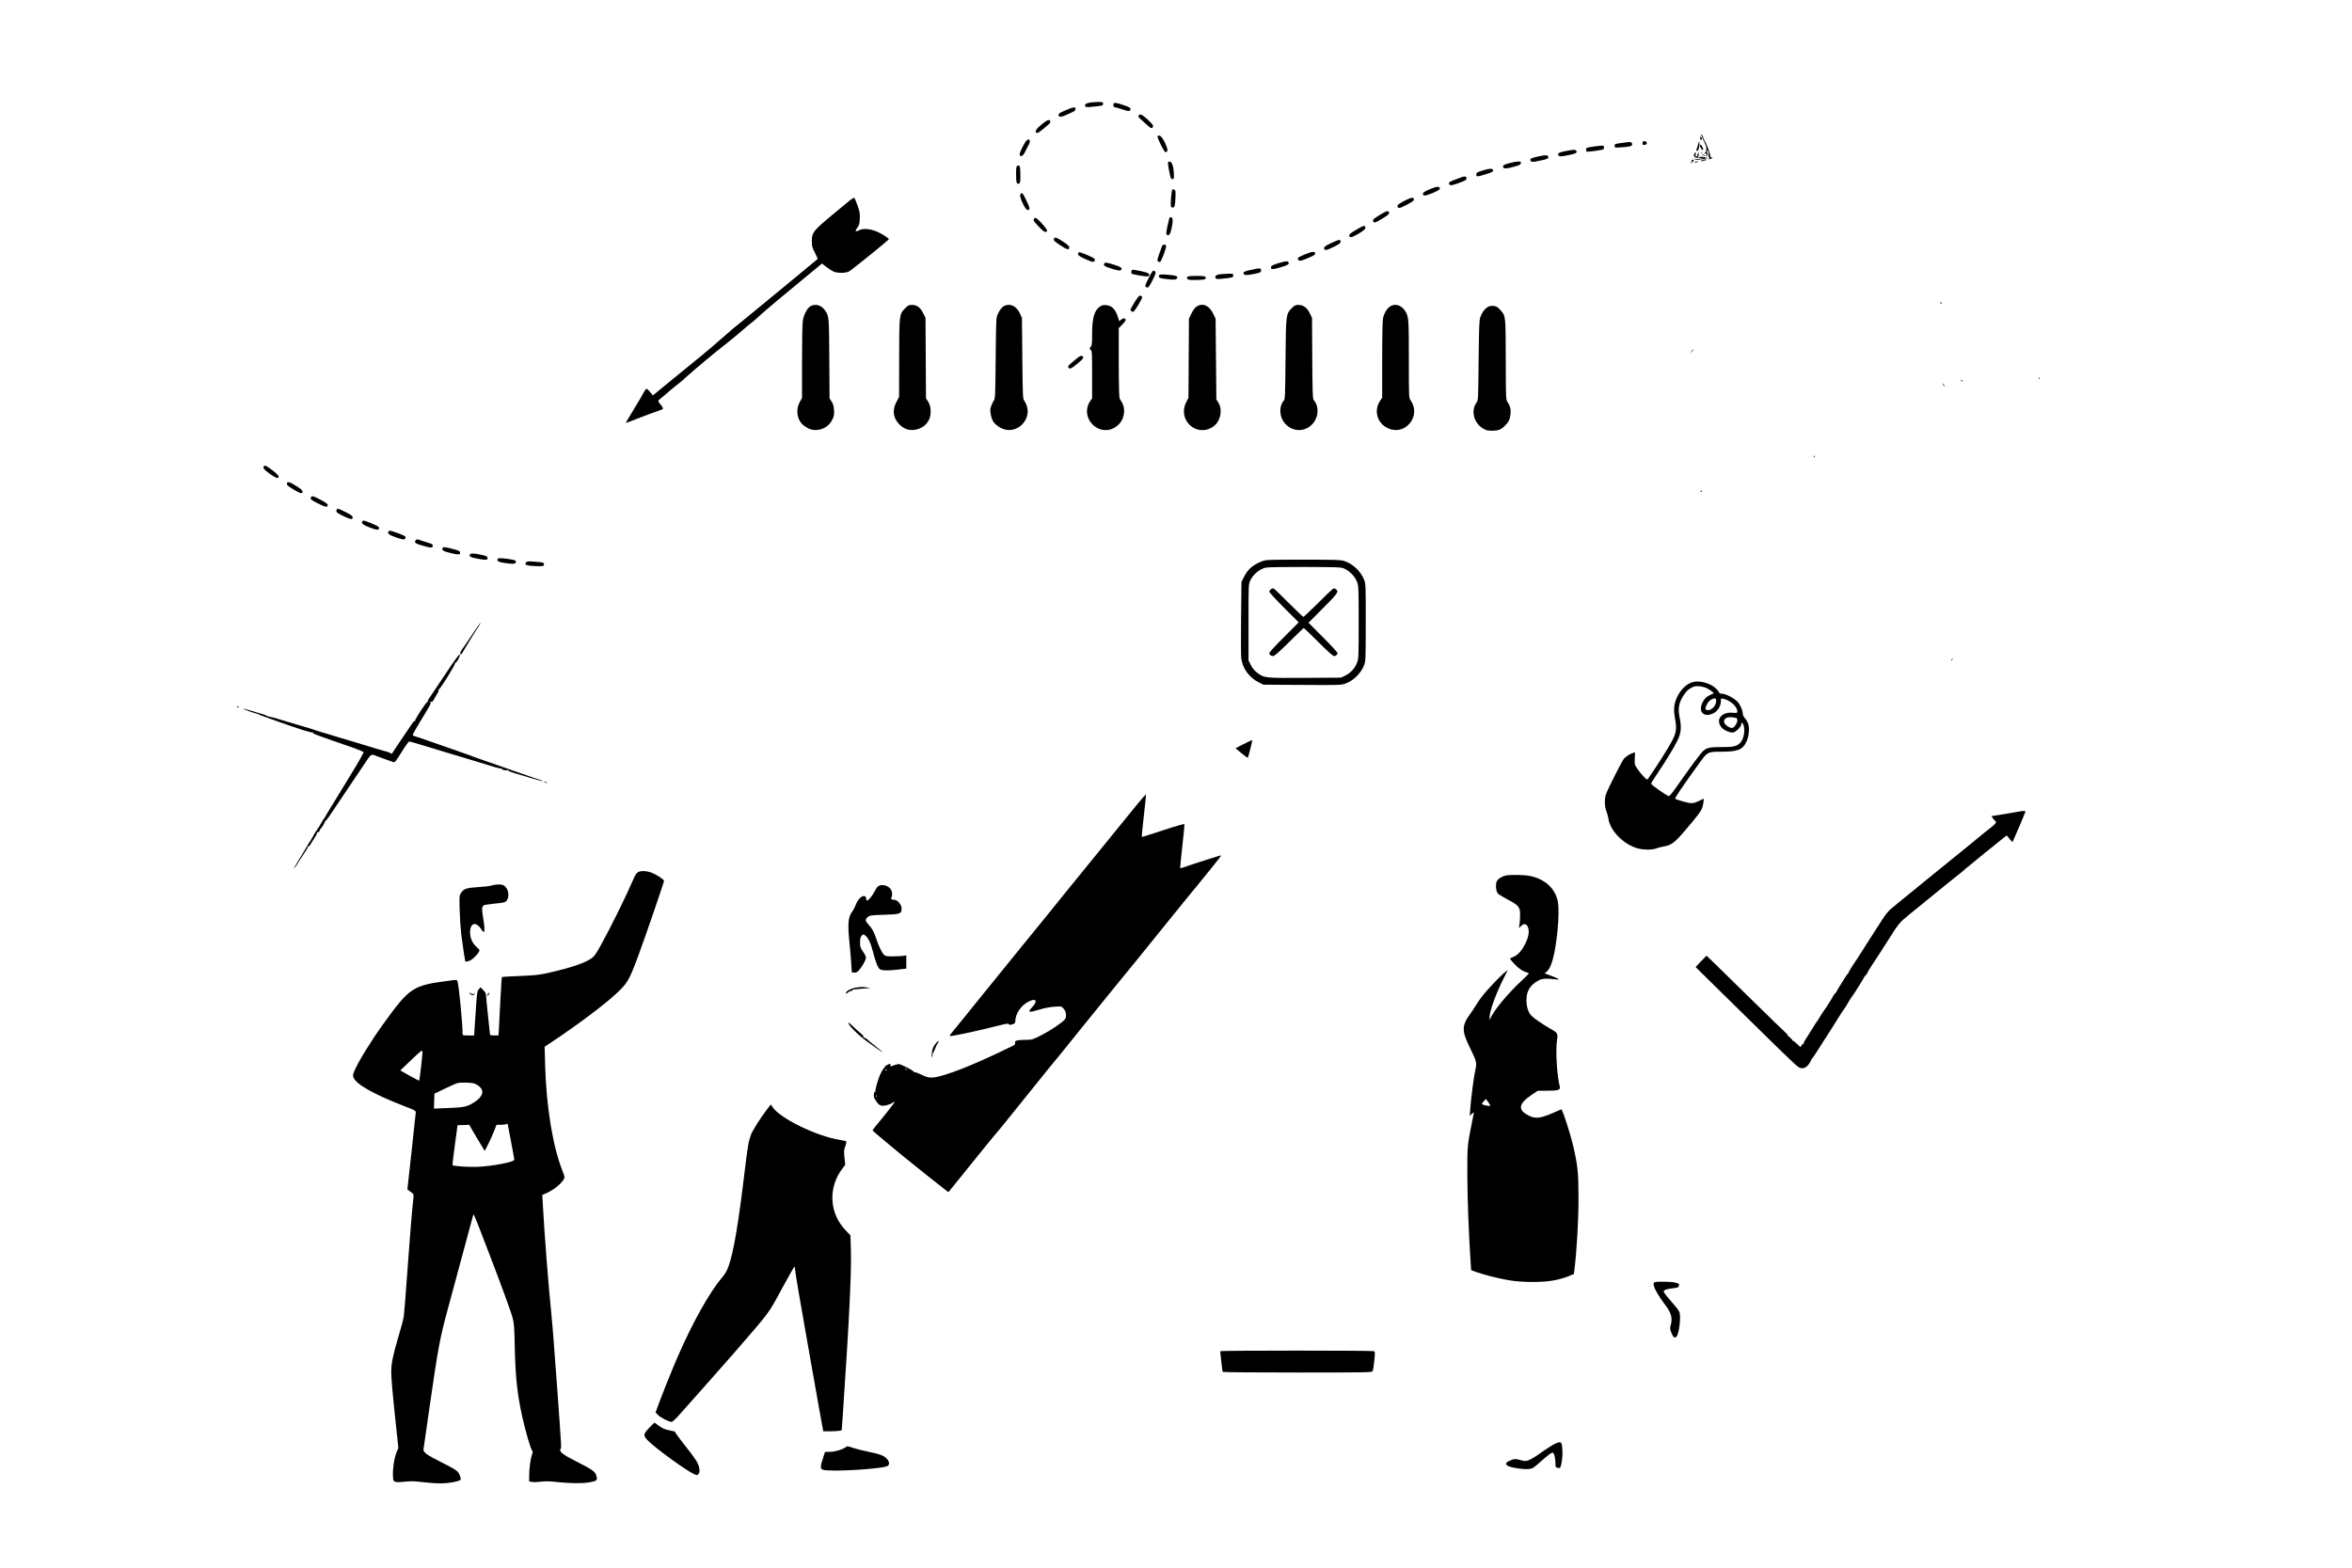 <?xml version="1.0" standalone="no"?>
<!DOCTYPE svg PUBLIC "-//W3C//DTD SVG 20010904//EN"
 "http://www.w3.org/TR/2001/REC-SVG-20010904/DTD/svg10.dtd">
<svg version="1.0" xmlns="http://www.w3.org/2000/svg"
 width="3000pt" height="2000pt" viewBox="0 0 3000 2000"
 preserveAspectRatio="xMidYMid meet">

<g transform="translate(0,2000) scale(0.1,-0.1)"
fill="#000000" stroke="none">
<path d="M13900 18691 c-44 -9 -60 -18 -60 -36 0 -24 17 -26 125 -14 100 11
105 13 105 35 0 23 -3 24 -67 23 -38 -1 -84 -4 -103 -8z"/>
<path d="M14204 18676 c-9 -22 2 -46 22 -46 8 0 49 -12 90 -26 80 -27 104 -26
104 5 0 15 -16 25 -72 44 -105 37 -137 42 -144 23z"/>
<path d="M13596 18595 c-90 -39 -101 -47 -93 -69 9 -23 37 -20 113 15 98 44
99 44 102 68 5 31 -28 27 -122 -14z"/>
<path d="M14523 18524 c-3 -8 1 -21 8 -28 147 -135 150 -137 165 -126 24 21
16 35 -56 104 -70 65 -105 81 -117 50z"/>
<path d="M13285 18412 c-70 -58 -92 -96 -61 -108 14 -5 37 11 149 107 20 17
28 31 24 42 -11 29 -40 18 -112 -41z"/>
<path d="M21700 18277 c0 -8 16 -45 35 -83 28 -56 34 -76 29 -106 -4 -21 -10
-36 -14 -33 -3 2 -7 -2 -7 -10 0 -11 3 -12 14 -3 12 10 13 7 8 -18 -6 -27 -6
-28 9 -10 11 14 13 23 5 32 -6 7 -9 21 -6 31 3 14 6 12 15 -10 7 -16 9 -39 6
-52 -4 -17 -1 -24 13 -28 16 -4 16 -5 1 -6 -10 0 -18 -5 -18 -10 0 -5 14 -4
30 2 28 11 29 12 9 19 -11 4 -17 13 -14 19 6 9 -52 167 -66 179 -3 3 -14 26
-24 53 -18 48 -25 57 -25 34z"/>
<path d="M14765 18260 c-9 -14 84 -200 99 -200 30 0 35 22 15 73 -44 111 -91
164 -114 127z"/>
<path d="M21684 18247 c3 -10 6 -24 6 -30 0 -8 4 -7 12 1 10 10 8 16 -6 30
-18 16 -19 16 -12 -1z"/>
<path d="M13082 18193 c-36 -52 -82 -152 -76 -167 13 -34 44 -17 69 37 13 28
34 68 46 89 36 60 1 97 -39 41z"/>
<path d="M20957 18194 c-4 -4 -7 -16 -7 -26 0 -15 6 -19 28 -16 19 2 27 9 27
23 0 20 -33 33 -48 19z"/>
<path d="M21660 18160 c-6 -23 -15 -53 -20 -65 -7 -19 -6 -22 9 -18 14 4 20
18 24 61 7 69 2 78 -13 22z"/>
<path d="M20685 18176 c-86 -11 -90 -12 -90 -36 0 -24 1 -25 65 -21 117 6 154
15 158 35 4 18 -14 37 -33 35 -5 -1 -50 -7 -100 -13z"/>
<path d="M21680 18142 c0 -12 5 -22 10 -22 6 0 10 -6 10 -14 0 -8 6 -16 13
-19 20 -8 9 38 -14 59 -18 16 -19 16 -19 -4z"/>
<path d="M20345 18133 c-49 -7 -96 -15 -102 -18 -15 -5 -17 -41 -4 -49 10 -6
196 19 211 29 14 9 12 42 -2 47 -7 2 -53 -2 -103 -9z"/>
<path d="M19970 18073 c-86 -16 -113 -34 -89 -58 13 -13 24 -13 99 1 100 18
130 29 130 48 0 29 -30 31 -140 9z"/>
<path d="M21614 18043 c-25 -43 10 -66 86 -57 l35 4 -35 -11 c-19 -6 -51 -9
-70 -6 -31 5 -32 4 -12 -5 16 -8 42 -8 95 2 l72 13 -45 12 c-25 7 -49 8 -54 4
-6 -5 -17 -9 -25 -9 -13 0 -13 2 -3 9 8 5 12 20 9 37 l-4 29 -8 -32 c-10 -42
-33 -44 -27 -3 5 34 1 38 -14 13z"/>
<path d="M21698 18043 c7 -3 16 -2 19 1 4 3 -2 6 -13 5 -11 0 -14 -3 -6 -6z"/>
<path d="M21720 18020 c8 -5 20 -10 25 -10 6 0 3 5 -5 10 -8 5 -19 10 -25 10
-5 0 -3 -5 5 -10z"/>
<path d="M19640 18008 c-103 -22 -120 -28 -120 -47 0 -30 24 -32 121 -11 98
20 115 29 106 54 -7 18 -38 19 -107 4z"/>
<path d="M21576 17944 c-4 -14 -5 -29 -1 -32 3 -3 5 2 5 11 0 8 7 17 17 19 14
3 15 4 1 16 -13 11 -17 9 -22 -14z"/>
<path d="M21725 17963 c-11 -3 -24 -10 -30 -15 -7 -7 -2 -8 15 -2 14 4 33 8
42 8 9 0 14 4 12 8 -5 8 -7 8 -39 1z"/>
<path d="M14898 17929 c-2 -6 2 -44 9 -83 23 -119 27 -131 48 -131 18 0 20 6
18 65 -3 91 -23 154 -50 158 -11 2 -23 -2 -25 -9z"/>
<path d="M19256 17920 c-75 -20 -92 -31 -83 -54 8 -21 45 -19 142 8 66 18 81
26 83 44 3 19 -1 22 -35 21 -21 0 -69 -9 -107 -19z"/>
<path d="M21616 17931 c-3 -4 6 -6 19 -3 14 2 25 6 25 8 0 8 -39 4 -44 -5z"/>
<path d="M12973 17883 c-9 -3 -13 -35 -13 -107 0 -107 9 -133 40 -116 14 7 16
25 15 117 -2 110 -6 121 -42 106z"/>
<path d="M18908 17824 c-69 -22 -78 -28 -78 -50 0 -31 12 -31 125 4 73 23 90
32 90 48 0 28 -45 27 -137 -2z"/>
<path d="M18620 17731 c-25 -10 -66 -25 -92 -35 -49 -18 -59 -34 -34 -55 10
-9 34 -4 102 20 100 36 118 48 108 72 -8 21 -27 21 -84 -2z"/>
<path d="M18233 17584 c-63 -27 -83 -41 -83 -55 0 -33 25 -32 122 8 72 31 93
44 93 59 0 31 -41 27 -132 -12z"/>
<path d="M14953 17582 c-5 -4 -13 -55 -17 -113 -5 -91 -4 -108 9 -113 34 -13
42 3 47 96 3 49 3 98 1 108 -6 21 -25 31 -40 22z"/>
<path d="M13021 17530 c-19 -11 -8 -61 32 -140 22 -45 38 -66 53 -68 36 -5 34
21 -12 115 -47 99 -53 106 -73 93z"/>
<path d="M10844 17447 c-22 -17 -129 -106 -237 -196 -232 -193 -252 -218 -252
-327 0 -63 4 -80 39 -148 21 -42 37 -78 35 -80 -2 -1 -183 -151 -401 -332
-219 -181 -456 -376 -528 -434 -155 -125 -137 -109 -355 -300 -112 -98 -218
-185 -550 -455 -71 -58 -161 -131 -198 -162 l-69 -57 -35 42 c-19 23 -40 42
-47 42 -7 0 -21 -19 -33 -42 -11 -24 -68 -121 -127 -217 -59 -96 -105 -175
-104 -176 2 -2 77 26 168 62 91 36 196 75 234 87 38 12 71 26 73 32 2 6 -12
31 -32 54 -29 35 -34 45 -23 55 7 7 45 38 83 70 39 32 72 61 75 64 3 4 25 22
50 41 73 57 92 72 155 131 65 61 413 351 460 384 39 28 272 221 295 245 3 3
25 21 50 40 54 42 53 41 127 110 54 51 333 284 652 546 l136 112 55 -44 c30
-23 73 -50 94 -59 53 -22 148 -21 195 2 34 17 509 402 510 413 0 3 -21 19 -47
37 -123 84 -260 114 -335 75 -47 -25 -56 -12 -21 34 23 30 28 47 31 112 3 67
0 89 -29 171 -18 52 -37 96 -43 98 -5 1 -28 -12 -51 -30z"/>
<path d="M17919 17441 c-91 -48 -109 -65 -87 -87 14 -14 25 -11 109 33 71 36
94 53 94 68 0 32 -33 28 -116 -14z"/>
<path d="M17603 17260 c-90 -56 -96 -61 -87 -84 10 -25 25 -20 118 37 67 40
86 56 84 72 -5 33 -29 28 -115 -25z"/>
<path d="M14915 17218 c-2 -7 -14 -55 -25 -107 -21 -97 -18 -116 16 -109 14 2
23 22 37 83 21 94 19 138 -6 143 -9 2 -19 -2 -22 -10z"/>
<path d="M13186 17204 c-7 -18 3 -32 78 -111 50 -53 82 -66 92 -38 7 18 -124
165 -147 165 -9 0 -20 -7 -23 -16z"/>
<path d="M17298 17068 c-62 -35 -88 -56 -88 -70 0 -33 27 -31 96 8 89 50 117
75 109 97 -10 25 -21 22 -117 -35z"/>
<path d="M13444 16955 c-9 -21 1 -31 81 -85 82 -55 115 -63 114 -27 0 16 -21
36 -80 75 -83 54 -106 62 -115 37z"/>
<path d="M16977 16898 c-72 -35 -87 -45 -87 -65 0 -34 26 -30 125 19 69 35 85
47 85 65 0 33 -22 29 -123 -19z"/>
<path d="M14821 16858 c-64 -176 -64 -179 -50 -193 8 -8 19 -11 27 -6 18 11
83 187 76 206 -9 23 -43 18 -53 -7z"/>
<path d="M13762 16782 c-6 -2 -12 -13 -12 -23 0 -16 20 -30 84 -60 46 -21 93
-39 104 -39 22 0 34 20 23 38 -10 16 -183 90 -199 84z"/>
<path d="M16648 16756 c-96 -40 -108 -50 -85 -73 16 -16 23 -15 114 22 78 32
98 44 98 60 0 31 -39 28 -127 -9z"/>
<path d="M16305 16642 c-72 -23 -91 -32 -93 -49 -5 -32 18 -33 106 -8 100 29
124 42 120 63 -5 25 -34 24 -133 -6z"/>
<path d="M14083 16634 c-9 -24 10 -36 107 -65 70 -21 93 -24 105 -15 30 22 5
41 -85 69 -103 31 -118 33 -127 11z"/>
<path d="M15965 16559 c-95 -20 -111 -29 -102 -53 8 -20 48 -19 147 2 69 16
75 19 75 42 0 32 -10 32 -120 9z"/>
<path d="M14437 16553 c-10 -9 -9 -41 1 -47 5 -3 52 -12 106 -22 73 -12 101
-13 109 -5 24 24 -7 44 -99 62 -104 21 -109 21 -117 12z"/>
<path d="M14703 16542 c-6 -4 -31 -48 -56 -99 -40 -78 -44 -93 -32 -103 8 -7
21 -10 29 -7 17 7 96 161 96 187 0 20 -21 32 -37 22z"/>
<path d="M15578 16503 c-59 -4 -85 -21 -74 -49 6 -14 17 -16 79 -10 135 12
147 16 147 42 0 26 -1 26 -152 17z"/>
<path d="M14784 16485 c-11 -28 11 -37 112 -47 83 -8 99 -7 112 6 29 29 -3 43
-116 51 -89 6 -103 5 -108 -10z"/>
<path d="M15143 16464 c-12 -31 14 -39 120 -36 105 3 124 9 114 36 -5 13 -26
16 -117 16 -91 0 -112 -3 -117 -16z"/>
<path d="M14519 16213 c-32 -38 -99 -150 -99 -165 0 -16 26 -32 39 -23 20 12
112 166 109 182 -4 24 -31 28 -49 6z"/>
<path d="M24750 16141 c0 -6 4 -13 10 -16 6 -3 7 1 4 9 -7 18 -14 21 -14 7z"/>
<path d="M10335 16092 c-39 -24 -80 -102 -94 -176 -7 -38 -11 -233 -11 -526
l0 -467 -30 -54 c-47 -85 -38 -199 22 -269 31 -37 92 -73 136 -82 105 -19 206
29 255 122 25 49 28 63 25 125 -3 55 -10 79 -30 111 l-27 42 -3 508 c-4 542
-3 537 -54 613 -46 69 -126 91 -189 53z"/>
<path d="M11544 16066 c-74 -77 -74 -76 -75 -635 l-1 -495 -34 -64 c-52 -98
-44 -193 24 -272 64 -76 152 -103 243 -76 68 19 118 60 148 120 33 67 28 174
-11 233 l-27 41 -3 514 -3 513 -30 60 c-37 74 -80 105 -143 105 -41 0 -50 -5
-88 -44z"/>
<path d="M12815 16100 c-30 -12 -62 -50 -87 -105 -23 -50 -23 -54 -28 -566 -4
-457 -7 -519 -21 -535 -9 -11 -24 -41 -34 -68 -16 -42 -17 -57 -8 -112 6 -35
21 -77 33 -94 34 -47 95 -87 154 -101 176 -39 335 145 269 313 -9 24 -23 51
-32 62 -14 16 -17 81 -21 535 l-5 516 -26 56 c-43 92 -119 131 -194 99z"/>
<path d="M14034 16092 c-75 -48 -104 -146 -104 -353 0 -118 -3 -149 -15 -159
-8 -7 -15 -19 -15 -27 0 -7 7 -16 15 -19 13 -5 15 -49 15 -311 l0 -304 -25
-36 c-63 -94 -52 -213 28 -296 101 -103 255 -98 350 13 60 71 74 184 30 261
-10 17 -23 41 -30 52 -9 16 -12 139 -13 461 l0 440 46 47 c31 31 45 53 41 63
-8 21 -30 20 -58 -3 l-23 -18 -21 64 c-30 89 -76 134 -142 140 -36 3 -56 -1
-79 -15z"/>
<path d="M15263 16089 c-21 -13 -44 -44 -65 -87 l-33 -67 -3 -505 -3 -505 -30
-59 c-113 -228 137 -452 346 -308 91 63 124 209 67 302 l-27 45 -5 515 -5 515
-33 67 c-51 103 -132 137 -209 87z"/>
<path d="M16475 16067 c-72 -72 -73 -79 -78 -655 -4 -442 -6 -505 -20 -520
-66 -73 -61 -209 11 -292 93 -110 249 -116 348 -14 85 88 93 229 18 314 -10
13 -14 118 -16 530 l-3 515 -28 58 c-36 72 -83 107 -146 107 -38 0 -49 -5 -86
-43z"/>
<path d="M17727 16088 c-38 -28 -71 -82 -85 -140 -8 -32 -12 -197 -12 -534 l0
-488 -24 -35 c-100 -145 -24 -333 150 -372 174 -39 329 140 269 310 -8 23 -24
54 -35 68 -19 25 -20 39 -20 521 0 521 -2 541 -46 613 -48 78 -136 103 -197
57z"/>
<path d="M18974 16082 c-38 -24 -69 -66 -91 -124 -15 -38 -18 -105 -23 -553
-5 -506 -5 -510 -27 -541 -75 -104 -35 -261 84 -331 40 -24 59 -28 118 -28 78
1 112 14 164 67 46 46 62 82 68 149 6 61 -5 101 -40 153 -19 27 -20 48 -21
540 -1 570 0 555 -71 633 -34 38 -47 46 -85 50 -33 3 -53 -1 -76 -15z"/>
<path d="M21574 15518 l-19 -23 23 19 c21 18 27 26 19 26 -2 0 -12 -10 -23
-22z"/>
<path d="M13730 15423 c-98 -80 -110 -92 -104 -107 12 -31 36 -22 111 40 84
69 95 87 66 102 -15 8 -29 2 -73 -35z"/>
<path d="M26006 15173 c-6 -14 -5 -15 5 -6 7 7 10 15 7 18 -3 3 -9 -2 -12 -12z"/>
<path d="M25010 15146 c0 -2 7 -7 16 -10 8 -3 12 -2 9 4 -6 10 -25 14 -25 6z"/>
<path d="M24785 15090 c10 -11 20 -20 23 -20 3 0 -3 9 -13 20 -10 11 -20 20
-23 20 -3 0 3 -9 13 -20z"/>
<path d="M23136 14173 c-6 -14 -5 -15 5 -6 7 7 10 15 7 18 -3 3 -9 -2 -12 -12z"/>
<path d="M3367 14053 c-19 -19 0 -45 73 -97 44 -32 87 -56 97 -54 37 7 17 39
-62 98 -78 59 -95 67 -108 53z"/>
<path d="M3660 13831 c0 -23 11 -32 102 -86 73 -44 101 -48 96 -12 -2 13 -31
38 -81 68 -84 53 -117 61 -117 30z"/>
<path d="M21690 13729 c0 -5 5 -7 10 -4 6 3 10 8 10 11 0 2 -4 4 -10 4 -5 0
-10 -5 -10 -11z"/>
<path d="M3966 13654 c-9 -24 -1 -31 96 -80 91 -46 118 -50 118 -16 0 13 -26
32 -89 65 -95 51 -116 56 -125 31z"/>
<path d="M4297 13503 c-4 -3 -7 -15 -7 -25 0 -14 24 -30 92 -63 94 -45 121
-47 116 -12 -2 15 -27 33 -88 63 -88 44 -102 49 -113 37z"/>
<path d="M4621 13347 c-18 -22 7 -42 96 -77 88 -34 118 -36 118 -6 0 15 -21
28 -94 58 -107 43 -105 43 -120 25z"/>
<path d="M4955 13220 c-17 -27 9 -46 100 -77 86 -28 97 -30 111 -16 22 23 5
36 -94 72 -90 33 -107 36 -117 21z"/>
<path d="M5301 13106 c-22 -27 0 -43 99 -70 102 -29 120 -28 120 4 0 15 -15
24 -72 40 -40 12 -83 26 -96 31 -31 12 -37 11 -51 -5z"/>
<path d="M5643 13004 c-9 -25 19 -40 115 -62 94 -22 115 -20 110 11 -2 17 -19
25 -93 44 -108 27 -124 28 -132 7z"/>
<path d="M5993 12924 c-10 -26 11 -36 111 -54 99 -18 120 -15 114 16 -2 15
-20 23 -78 36 -99 21 -139 22 -147 2z"/>
<path d="M6347 12867 c-11 -28 13 -39 109 -52 100 -14 124 -10 124 21 0 16
-16 21 -105 34 -94 13 -122 12 -128 -3z"/>
<path d="M16089 12836 c-116 -47 -176 -102 -227 -206 l-27 -55 -5 -455 c-3
-250 -2 -482 2 -516 15 -129 103 -251 225 -310 l58 -29 496 -3 c481 -3 498 -2
552 18 106 40 197 131 237 236 19 51 20 77 20 543 1 462 0 492 -19 541 -42
110 -142 206 -255 243 -43 15 -109 17 -525 17 -474 0 -476 -1 -532 -24z m1063
-93 c68 -32 131 -99 157 -167 20 -55 21 -72 21 -516 0 -430 -1 -463 -19 -510
-28 -74 -82 -134 -149 -167 l-57 -28 -459 -3 c-514 -3 -522 -2 -611 66 -33 25
-59 57 -80 97 l-30 59 0 485 c0 481 0 486 22 534 38 81 116 146 200 166 21 5
245 9 498 8 452 -2 461 -2 507 -24z"/>
<path d="M16212 12484 c-12 -8 -22 -23 -22 -32 0 -9 84 -101 187 -204 l188
-188 -188 -188 c-103 -103 -187 -194 -187 -203 0 -22 21 -39 48 -39 18 0 71
47 204 178 98 97 182 178 186 180 4 1 88 -79 187 -178 117 -117 187 -180 200
-180 25 0 45 18 45 39 0 9 -83 99 -185 201 l-185 185 186 187 c197 197 206
213 156 246 -22 15 -27 10 -210 -172 -103 -102 -192 -186 -197 -186 -6 0 -89
79 -185 176 -96 96 -182 179 -191 184 -10 6 -23 4 -37 -6z"/>
<path d="M6710 12825 c-26 -31 6 -43 120 -47 101 -3 105 -2 108 19 4 26 -6 29
-124 38 -76 5 -93 4 -104 -10z"/>
<path d="M6035 11923 c-49 -75 -109 -162 -131 -193 -28 -38 -39 -62 -33 -71
10 -17 5 -24 79 101 62 103 109 178 158 253 14 20 23 39 21 41 -2 2 -44 -57
-94 -131z"/>
<path d="M5730 11473 c-69 -102 -151 -225 -182 -272 -31 -47 -65 -97 -75 -110
-10 -14 -17 -30 -17 -37 1 -7 -2 -12 -6 -11 -12 4 -161 -223 -154 -235 4 -6 3
-8 -3 -5 -6 4 -26 -16 -44 -46 -18 -28 -36 -54 -39 -57 -3 -3 -52 -75 -109
-161 l-104 -156 -26 13 c-14 8 -30 14 -36 14 -8 0 -197 56 -375 112 -36 11
-72 22 -80 24 -8 2 -82 24 -165 49 -82 26 -181 55 -220 66 -38 11 -79 24 -90
29 -11 5 -67 22 -125 39 -58 16 -143 42 -190 56 -155 48 -215 65 -250 71 -19
3 -37 9 -40 13 -3 4 -25 13 -50 20 -25 7 -89 26 -143 43 -54 16 -101 28 -103
25 -5 -4 140 -56 169 -61 7 -1 18 -5 25 -9 6 -5 42 -19 80 -32 37 -13 119 -42
182 -65 258 -92 410 -140 427 -134 13 4 14 3 5 -4 -13 -9 43 -29 522 -195 65
-23 120 -47 123 -54 3 -6 -63 -123 -147 -260 -182 -299 -152 -251 -252 -413
-46 -74 -85 -139 -87 -145 -2 -5 -9 -17 -16 -25 -7 -8 -25 -37 -40 -64 -15
-28 -32 -55 -37 -60 -18 -23 -59 -89 -79 -129 -12 -23 -25 -44 -28 -47 -4 -3
-18 -25 -32 -50 -14 -25 -62 -106 -108 -180 -45 -74 -73 -124 -61 -110 11 14
24 30 30 37 5 7 10 15 10 17 0 3 32 52 70 109 39 57 70 109 70 116 0 7 4 10 9
7 5 -3 11 1 14 9 4 8 27 46 52 84 26 39 44 75 40 81 -3 5 0 7 9 4 9 -3 17 2
21 15 3 12 12 27 19 33 21 22 56 85 51 91 -3 4 -2 5 1 2 8 -5 35 31 147 200
48 72 90 135 94 140 7 9 81 119 273 406 78 116 70 112 148 82 37 -14 96 -35
132 -48 36 -12 72 -25 82 -29 13 -6 33 20 100 128 47 78 89 136 98 136 14 0
50 -11 300 -87 63 -19 151 -46 195 -59 44 -12 170 -50 280 -84 338 -104 369
-113 392 -114 11 0 19 -4 17 -8 -6 -10 54 -21 67 -12 7 4 9 3 6 -3 -3 -5 41
-23 101 -41 59 -17 159 -47 222 -66 62 -19 116 -33 119 -31 2 3 2 5 0 5 -4 0
-173 58 -549 190 -113 39 -236 82 -275 96 -38 13 -79 28 -90 34 -11 5 -85 31
-165 58 -80 27 -230 80 -335 117 -104 37 -200 70 -213 72 -12 3 -25 9 -27 14
-5 6 56 113 165 289 59 97 71 123 58 132 -9 7 -7 8 7 4 16 -5 25 2 40 32 11
20 30 54 43 74 14 21 21 42 16 49 -4 7 -3 9 4 5 11 -7 208 309 206 331 -1 7 2
11 7 10 16 -3 65 91 54 102 -7 7 -52 -52 -135 -176z"/>
<path d="M24895 11589 c-4 -6 -5 -12 -2 -15 2 -3 7 2 10 11 7 17 1 20 -8 4z"/>
<path d="M21595 11299 c-85 -20 -172 -109 -215 -218 -30 -77 -34 -144 -16
-242 30 -161 20 -201 -99 -399 -82 -136 -240 -376 -253 -384 -16 -10 -148 148
-158 191 -4 13 -4 53 -2 89 l4 65 -25 -6 c-35 -9 -87 -42 -117 -74 -24 -26
-203 -379 -230 -455 -20 -56 -18 -158 5 -214 11 -26 22 -68 26 -94 21 -158
197 -335 380 -383 75 -19 178 -19 230 1 22 9 63 19 91 24 97 15 144 49 263
188 184 216 220 264 236 316 13 43 20 106 13 106 -2 0 -25 -11 -52 -25 -77
-39 -104 -40 -208 -10 -51 14 -97 30 -101 35 -8 7 88 149 301 445 111 154 112
155 287 155 208 0 272 25 319 123 31 63 43 165 27 225 -7 23 -25 57 -41 76
-17 18 -30 42 -30 53 0 47 -32 123 -69 162 -44 46 -151 101 -198 101 -23 0
-33 6 -38 20 -3 11 -25 35 -47 55 -73 62 -198 95 -283 74z m177 -80 c24 -12
53 -31 66 -42 l22 -21 -52 -25 c-40 -20 -60 -38 -82 -74 -57 -93 -33 -177 50
-177 94 0 174 81 174 176 0 35 1 35 33 29 89 -20 177 -100 177 -163 0 -18 -6
-19 -63 -15 -137 11 -214 -83 -146 -179 29 -41 116 -80 157 -72 37 7 102 74
102 104 0 30 17 24 29 -11 23 -66 4 -174 -40 -223 -41 -47 -91 -59 -247 -57
-141 1 -183 -8 -231 -52 -24 -22 -147 -186 -251 -334 -140 -201 -174 -244
-186 -239 -45 17 -224 144 -224 159 0 5 26 48 58 95 169 250 284 447 306 523
20 67 20 127 0 225 -21 100 -13 169 27 243 46 86 93 131 158 152 39 13 114 3
163 -22z m118 -160 c0 -58 -53 -119 -103 -119 -37 0 -43 20 -19 67 28 54 61
80 105 82 13 1 17 -7 17 -30z m239 -215 c25 -5 31 -11 31 -33 0 -34 -33 -87
-59 -96 -36 -11 -111 42 -111 79 1 49 51 67 139 50z"/>
<path d="M3020 10986 c0 -2 7 -7 16 -10 8 -3 12 -2 9 4 -6 10 -25 14 -25 6z"/>
<path d="M15862 10507 l-103 -53 76 -63 c42 -34 78 -61 80 -59 8 8 63 228 57
227 -4 0 -53 -24 -110 -52z"/>
<path d="M6950 10020 c8 -5 20 -10 25 -10 6 0 3 5 -5 10 -8 5 -19 10 -25 10
-5 0 -3 -5 5 -10z"/>
<path d="M14512 9747 c-108 -131 -359 -440 -714 -878 -64 -79 -139 -171 -166
-204 -26 -33 -165 -204 -307 -380 -143 -176 -262 -322 -265 -325 -3 -3 -33
-39 -65 -80 -33 -41 -138 -172 -235 -290 -97 -118 -228 -280 -292 -360 -101
-126 -192 -239 -311 -384 -53 -65 -54 -68 -10 -61 138 24 368 75 586 130 103
26 129 30 135 19 6 -11 15 -11 45 -2 31 9 37 16 37 38 0 97 75 207 175 255 89
44 114 6 45 -69 -70 -76 -56 -80 105 -31 53 16 125 29 177 32 84 6 87 5 112
-22 35 -37 44 -105 20 -138 -31 -41 -181 -142 -302 -204 -110 -56 -116 -58
-195 -59 -116 -1 -145 -9 -140 -38 4 -19 -2 -26 -34 -41 -21 -10 -99 -47 -173
-83 -350 -167 -655 -286 -802 -313 -77 -14 -110 -7 -211 42 -33 16 -64 26 -70
22 -5 -3 -7 -2 -4 4 5 8 -57 43 -154 87 -34 15 -40 15 -92 -3 -54 -19 -55 -19
-50 0 3 10 1 19 -3 19 -14 -1 -80 -39 -69 -40 6 0 6 -3 0 -8 -21 -14 -52 -68
-73 -127 -30 -82 -51 -168 -45 -179 4 -5 1 -6 -4 -3 -6 4 -13 -9 -16 -30 -5
-30 -1 -46 23 -83 42 -65 66 -76 134 -61 30 7 66 21 80 32 14 11 26 16 26 10
0 -10 -150 -201 -247 -315 -18 -22 -33 -43 -33 -47 0 -4 44 -43 97 -86 53 -43
115 -95 137 -115 46 -42 560 -455 691 -555 l42 -32 174 215 c96 118 218 270
272 337 54 67 108 133 120 147 78 90 194 234 406 498 257 320 424 527 431 532
3 3 33 39 65 80 33 41 140 174 238 295 98 121 211 260 250 309 40 49 128 157
195 240 68 83 136 167 152 186 15 19 63 78 107 131 97 119 391 482 456 564 27
33 56 69 65 80 9 11 54 67 101 125 46 58 87 107 90 110 6 5 58 68 135 165 27
33 64 79 84 103 88 108 141 177 137 180 -3 3 -384 -119 -479 -153 -22 -8 -41
-13 -43 -11 -2 1 10 126 27 276 17 151 29 279 28 285 -2 7 -102 -21 -272 -77
-148 -49 -270 -87 -272 -85 -3 2 9 125 26 272 17 147 29 270 27 272 -2 1 -49
-52 -105 -120z m-2947 -3395 c-3 -3 -11 0 -18 7 -9 10 -8 11 6 5 10 -3 15 -9
12 -12z m-255 -2 c0 -5 -5 -10 -11 -10 -5 0 -7 5 -4 10 3 6 8 10 11 10 2 0 4
-4 4 -10z m-133 -342 c-3 -8 -6 -5 -6 6 -1 11 2 17 5 13 3 -3 4 -12 1 -19z"/>
<path d="M25710 9639 c-58 -10 -151 -26 -207 -35 l-103 -16 21 -29 c11 -16 24
-31 29 -34 20 -13 8 -32 -47 -75 -32 -24 -121 -96 -198 -160 -77 -63 -147
-120 -155 -127 -109 -87 -303 -245 -380 -308 -54 -44 -153 -125 -221 -180 -68
-55 -151 -122 -184 -150 -34 -27 -91 -75 -128 -105 -49 -40 -84 -81 -129 -153
-35 -53 -86 -132 -113 -175 -44 -67 -173 -270 -208 -326 -7 -11 -16 -25 -20
-30 -29 -39 -94 -146 -89 -146 4 0 2 -4 -5 -8 -6 -4 -27 -32 -45 -62 -19 -30
-48 -77 -65 -105 -18 -27 -32 -53 -33 -57 0 -4 -12 -20 -25 -34 -14 -15 -25
-30 -25 -35 0 -7 -99 -163 -117 -184 -5 -5 -26 -39 -48 -75 -21 -36 -42 -67
-45 -70 -4 -3 -31 -45 -61 -95 -30 -49 -66 -107 -81 -129 -15 -21 -25 -44 -21
-50 3 -6 2 -8 -2 -3 -5 4 -16 -4 -25 -18 l-16 -24 -43 42 c-24 23 -49 42 -55
42 -6 0 -11 7 -11 15 -1 8 -6 14 -13 13 -7 -2 -11 2 -9 9 1 7 -5 12 -13 13 -8
0 -15 6 -15 13 0 6 -13 24 -30 38 -16 14 -201 193 -410 398 -209 206 -429 421
-489 479 l-109 105 -46 -47 c-25 -25 -57 -58 -69 -73 l-24 -26 238 -234 c131
-128 340 -334 466 -458 469 -461 584 -571 612 -586 46 -25 91 -11 128 41 17
24 30 46 28 50 -1 4 3 11 8 14 10 7 68 95 227 346 59 94 126 199 148 235 23
36 44 67 48 70 3 3 14 21 25 40 24 44 61 102 74 117 17 21 150 233 145 233 -2
0 7 12 20 26 14 15 25 30 25 35 0 4 17 34 38 66 61 91 144 221 198 306 164
259 167 264 296 369 68 54 154 125 192 156 38 31 97 80 131 107 34 28 106 86
160 130 54 44 123 99 154 123 30 23 58 46 61 50 3 4 27 26 55 47 27 22 79 64
115 94 86 72 119 98 182 148 29 23 84 68 123 99 l70 56 37 -43 37 -43 30 67
c46 101 129 300 133 316 5 21 -9 21 -122 0z"/>
<path d="M8144 8876 c-25 -11 -38 -30 -67 -97 -88 -205 -282 -599 -409 -830
-69 -124 -87 -150 -127 -177 -86 -59 -251 -115 -523 -178 -139 -32 -174 -36
-382 -45 -126 -5 -231 -11 -234 -14 -3 -2 -11 -130 -19 -282 -8 -153 -16 -320
-19 -370 l-6 -93 -54 0 c-30 0 -54 4 -54 9 0 5 -11 111 -25 237 -14 126 -25
243 -25 262 0 25 -9 43 -35 70 l-36 37 -22 -26 c-21 -23 -24 -43 -41 -307
l-19 -282 -74 0 c-69 0 -73 1 -73 23 0 136 -48 625 -66 672 -6 14 -16 15 -58
10 -522 -66 -540 -78 -903 -580 -144 -201 -306 -465 -353 -577 -20 -50 -22
-60 -10 -87 36 -87 260 -212 645 -362 136 -52 150 -60 148 -81 -1 -13 -25
-238 -54 -502 l-53 -479 26 -21 c14 -11 32 -25 41 -31 14 -9 15 -21 7 -88 -15
-126 -48 -531 -80 -987 -16 -234 -35 -456 -40 -495 -6 -38 -38 -159 -71 -268
-66 -220 -89 -335 -89 -440 0 -79 17 -273 61 -685 l30 -284 -25 -61 c-29 -72
-48 -205 -44 -297 3 -60 5 -65 31 -74 18 -7 57 -6 115 1 54 6 116 7 162 2 222
-25 298 -28 385 -19 104 12 165 29 172 46 2 7 -4 33 -15 58 -24 53 -40 64
-259 175 -110 55 -169 91 -183 110 l-20 29 70 489 c122 844 138 932 250 1343
54 201 131 484 170 630 113 421 141 524 146 540 7 17 13 2 181 -435 174 -453
302 -801 323 -884 16 -60 21 -121 25 -330 9 -427 32 -635 100 -941 41 -183
108 -409 124 -419 8 -6 7 -19 -3 -49 -20 -55 -36 -177 -36 -267 l0 -74 38 -7
c20 -4 70 -2 110 3 56 8 105 7 205 -4 170 -18 323 -20 414 -4 96 17 105 25 91
79 -14 57 -47 81 -253 185 -177 89 -230 131 -205 162 12 14 13 -3 -40 735 -38
528 -68 910 -81 1025 -31 295 -87 1010 -105 1355 l-7 125 61 27 c107 49 221
152 222 200 0 10 -13 50 -29 90 -120 304 -204 816 -218 1343 l-6 231 114 76
c304 203 622 441 780 584 161 147 178 174 295 486 82 219 334 952 334 971 -1
15 -81 70 -143 97 -62 28 -142 35 -183 16z m-2773 -2486 c-11 -95 -22 -174
-24 -177 -2 -2 -57 27 -123 64 l-118 67 139 133 c125 119 140 131 143 109 2
-13 -6 -102 -17 -196z m672 -211 c21 -5 53 -24 72 -41 67 -58 41 -133 -70
-203 -86 -54 -131 -64 -329 -71 l-181 -7 3 95 3 95 137 66 c75 36 146 68 157
70 39 9 171 7 208 -4z m478 -757 c21 -112 39 -210 39 -217 0 -29 -265 -81
-465 -91 -105 -5 -310 8 -323 21 -3 2 11 118 30 257 l34 253 75 2 74 3 50 -87
c28 -47 72 -122 99 -166 l49 -80 43 84 c24 46 57 121 75 167 l32 82 56 0 c31
0 63 5 71 10 12 7 16 4 18 -13 2 -12 21 -114 43 -225z"/>
<path d="M19203 8830 c-46 -11 -96 -43 -111 -71 -19 -36 -11 -135 14 -159 10
-11 69 -46 129 -78 138 -73 155 -95 154 -196 0 -39 -4 -93 -8 -119 l-8 -48 27
26 c36 35 66 33 86 -7 25 -49 14 -129 -30 -216 -46 -91 -94 -145 -151 -169
-25 -10 -45 -20 -45 -24 0 -3 22 -30 50 -61 51 -57 114 -101 163 -113 15 -4
27 -10 27 -14 0 -4 -48 -52 -106 -106 -167 -157 -338 -363 -379 -458 l-14 -32
-1 35 c0 79 75 290 177 495 l55 109 -36 -27 c-47 -37 -200 -195 -269 -279 -31
-37 -77 -103 -103 -145 -26 -43 -60 -94 -75 -113 -52 -69 -79 -132 -79 -186 0
-64 22 -127 99 -283 66 -134 69 -152 47 -253 -18 -77 -53 -349 -62 -478 l-7
-95 27 24 c14 14 26 22 26 19 0 -3 -11 -61 -25 -128 -59 -290 -60 -301 -59
-675 1 -299 17 -724 42 -1110 l7 -100 65 -23 c99 -36 271 -79 410 -104 179
-31 451 -31 599 1 58 12 134 35 170 50 l66 28 7 54 c29 234 52 629 52 909 0
333 -9 421 -74 696 -29 120 -110 376 -133 419 l-12 23 -115 -50 c-148 -64
-213 -72 -291 -35 -156 73 -146 155 35 275 l71 47 120 0 c140 0 171 10 160 53
-36 139 -55 453 -36 586 13 93 11 98 -78 148 -96 54 -215 136 -248 170 -41 44
-63 113 -63 201 0 117 50 195 160 252 39 21 115 25 198 12 30 -5 52 -5 52 0 0
5 -40 24 -90 42 l-89 34 25 19 c63 50 107 214 139 513 17 162 19 310 5 383
-31 166 -163 287 -355 327 -73 15 -257 18 -312 5z m-196 -2936 c-7 -8 -78 4
-97 16 -12 7 -10 14 14 39 l29 31 30 -41 c16 -22 27 -42 24 -45z"/>
<path d="M6275 8704 c-27 -8 -108 -18 -180 -22 -145 -9 -178 -20 -213 -72 -24
-35 -24 -37 -19 -225 3 -104 13 -244 21 -310 19 -149 48 -339 51 -343 2 -2 21
2 43 7 39 11 105 71 132 120 10 20 8 26 -28 57 -54 46 -85 112 -86 184 -2 130
77 151 147 38 10 -16 22 -28 27 -28 14 0 12 71 -5 165 -21 115 -20 162 5 175
11 6 70 15 132 21 62 5 123 14 136 20 56 23 63 135 12 192 -21 24 -36 30 -76
33 -27 2 -71 -3 -99 -12z"/>
<path d="M11202 8694 c-12 -8 -34 -40 -49 -70 -25 -51 -77 -114 -94 -114 -4 0
-9 12 -11 28 -2 21 -9 28 -29 30 -33 4 -79 -46 -105 -114 -10 -27 -29 -63 -42
-81 -55 -74 -62 -152 -36 -409 9 -87 19 -206 22 -264 l7 -105 31 -3 c25 -2 37
4 62 32 37 43 77 112 86 147 4 21 -3 40 -34 85 -36 53 -40 65 -40 120 0 45 5
68 19 85 18 22 20 22 44 7 38 -26 75 -101 101 -207 33 -130 63 -208 89 -226
26 -18 111 -20 243 -3 l94 11 0 85 0 84 -32 -6 c-18 -3 -77 -6 -131 -7 -82 -1
-102 2 -119 18 -27 24 -70 111 -98 198 -30 93 -56 141 -103 191 -44 47 -45 67
-4 98 26 19 45 21 207 26 204 6 220 12 220 81 0 46 -53 109 -91 109 -34 0 -50
12 -39 30 13 20 12 64 -1 92 -25 57 -119 86 -167 52z"/>
<path d="M10920 7401 c-57 -8 -124 -42 -129 -66 -3 -16 0 -16 24 3 15 12 36
22 47 22 11 0 17 4 14 8 -6 9 1 10 134 20 102 7 103 7 50 14 -60 9 -73 8 -140
-1z"/>
<path d="M5990 7332 c0 -6 10 -16 21 -23 17 -9 24 -8 38 6 15 16 15 17 -4 7
-15 -8 -24 -7 -37 5 -11 9 -18 11 -18 5z"/>
<path d="M6226 7321 c-10 -10 -14 -21 -9 -24 5 -3 13 6 20 19 13 29 11 30 -11
5z"/>
<path d="M10820 6953 c0 -30 106 -139 223 -228 64 -49 217 -155 217 -151 0 3
-39 36 -87 74 -49 38 -100 80 -114 94 -14 13 -32 22 -39 20 -8 -3 -10 0 -6 7
4 6 -5 22 -22 36 -40 33 -89 78 -134 122 -21 20 -38 32 -38 26z"/>
<path d="M11944 6698 c-40 -46 -54 -79 -59 -140 -4 -50 -3 -58 5 -39 6 14 8
31 5 38 -2 8 -1 12 3 9 4 -2 16 19 26 47 10 29 27 64 38 80 23 33 10 36 -18 5z"/>
<path d="M9788 5853 c-90 -116 -204 -297 -213 -341 -2 -9 -11 -37 -19 -61 -9
-24 -32 -177 -51 -340 -86 -722 -147 -1087 -215 -1273 -20 -55 -44 -95 -86
-144 -158 -186 -375 -576 -567 -1019 -71 -164 -198 -482 -245 -612 l-30 -82
30 -32 c32 -33 140 -89 173 -89 13 0 50 35 102 93 44 50 195 220 335 377 139
157 298 337 353 400 479 553 444 506 620 833 83 152 153 276 158 277 4 0 7
-11 7 -25 0 -32 62 -399 191 -1125 55 -311 111 -628 125 -705 13 -77 29 -164
35 -192 l10 -53 82 0 c45 0 98 3 118 6 l35 6 18 257 c79 1167 108 1770 99
2058 l-6 173 -62 65 c-206 215 -225 540 -44 782 l40 53 -10 92 c-8 82 -7 99
11 146 11 30 16 57 12 61 -5 4 -43 13 -84 19 -302 49 -772 280 -860 424 l-17
28 -45 -57z"/>
<path d="M21108 3643 c-46 -12 7 -124 140 -302 71 -95 87 -162 61 -252 -10
-33 -9 -45 10 -93 25 -61 42 -73 65 -47 34 37 59 256 37 314 -6 14 -38 58 -73
97 -97 112 -128 152 -128 165 0 17 49 33 125 41 52 5 64 10 69 27 7 29 2 34
-55 46 -49 11 -216 13 -251 4z"/>
<path d="M15567 2762 c-2 -4 -3 -11 -2 -17 1 -5 4 -41 9 -80 12 -120 18 -160
23 -167 2 -5 431 -8 953 -8 894 0 950 1 958 18 5 9 15 68 21 131 10 93 10 116
-1 123 -16 10 -1956 10 -1961 0z"/>
<path d="M8282 1786 c-83 -87 -83 -104 2 -183 111 -104 459 -356 559 -404 44
-22 48 -22 64 -6 25 24 19 85 -13 149 -15 29 -70 107 -123 173 -53 66 -112
143 -130 170 -19 28 -35 51 -36 53 -1 1 -28 7 -61 13 -66 12 -102 29 -155 70
-20 16 -39 29 -41 29 -3 0 -33 -29 -66 -64z"/>
<path d="M19845 1586 c-38 -16 -120 -69 -218 -139 -42 -31 -98 -63 -123 -73
-44 -17 -50 -17 -114 0 -63 16 -70 16 -111 0 -78 -30 -89 -53 -39 -79 43 -22
206 -44 262 -36 52 8 51 7 165 108 97 85 129 107 142 99 16 -10 31 -75 31
-133 0 -48 2 -53 26 -59 34 -9 40 0 53 70 12 67 14 141 5 210 -7 51 -22 57
-79 32z"/>
<path d="M10782 1534 c-41 -29 -135 -56 -197 -56 l-62 -1 -26 -82 c-35 -105
-35 -133 -1 -145 83 -32 781 10 829 50 41 34 -6 108 -88 138 -29 11 -101 29
-160 41 -60 12 -143 33 -185 46 -92 29 -82 29 -110 9z"/>
</g>
</svg>
